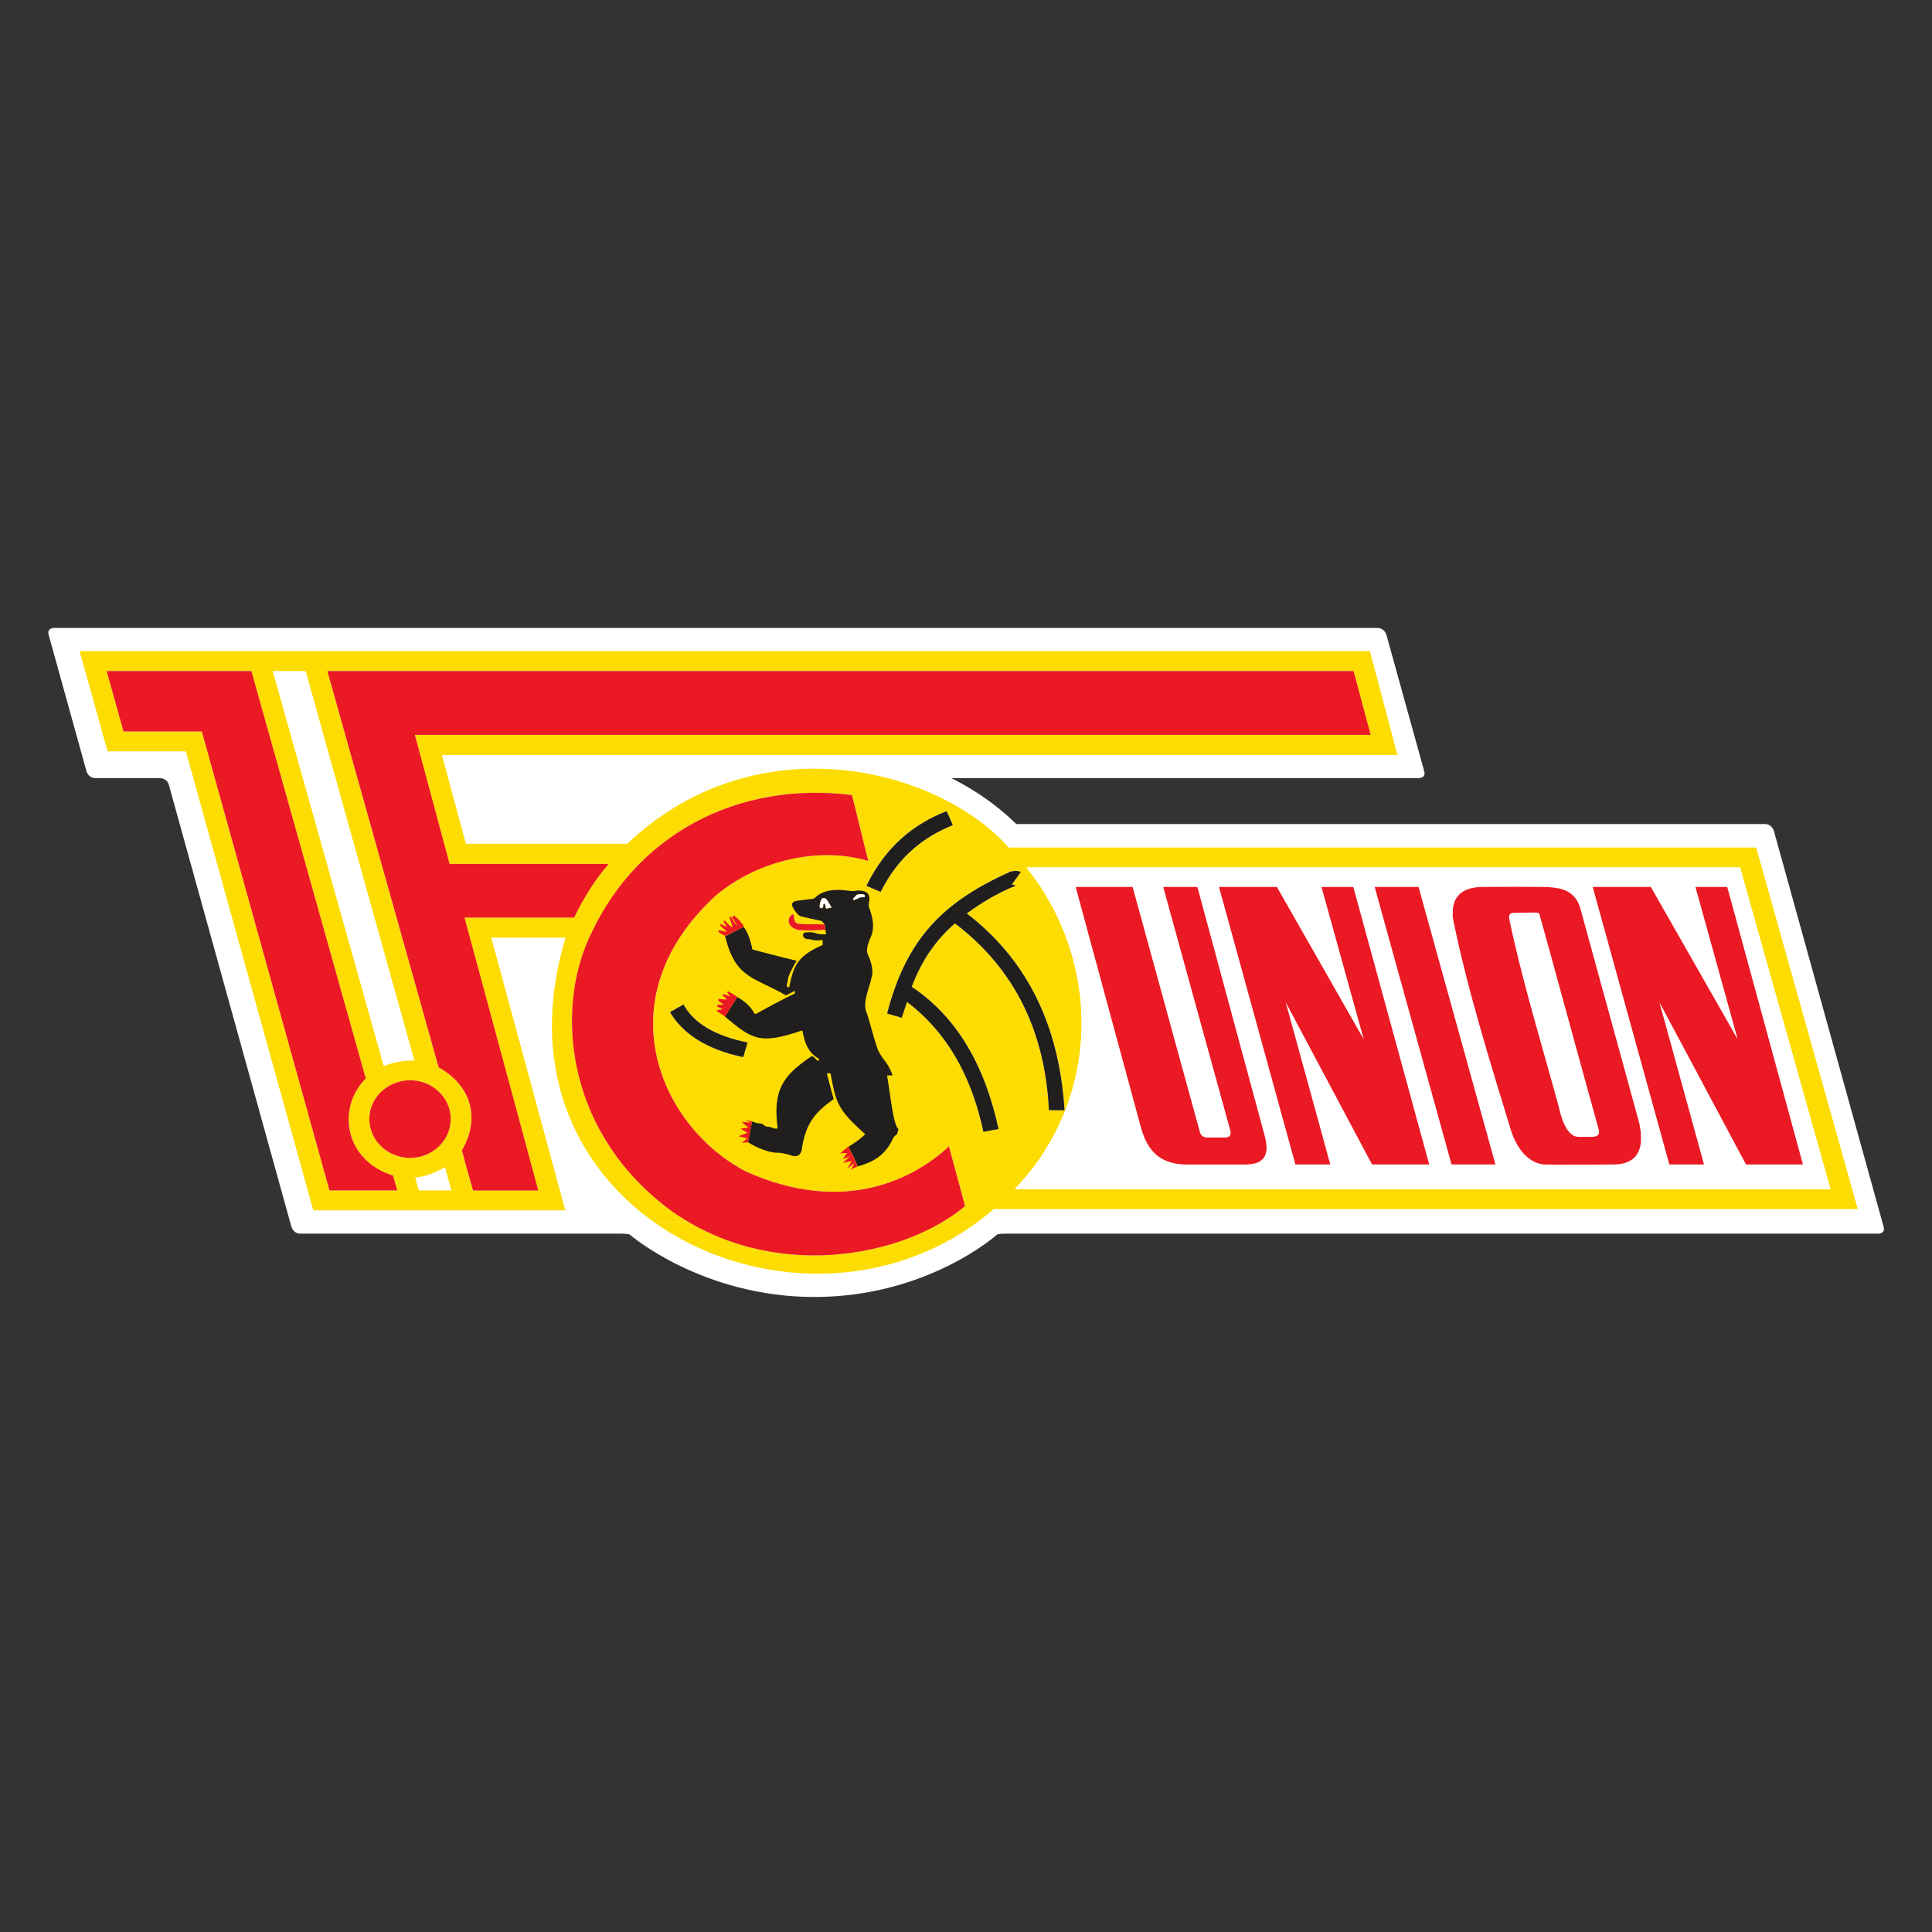 <?xml version="1.0" encoding="UTF-8" standalone="no"?>
<svg
   xmlns:dc="http://purl.org/dc/elements/1.1/"
   xmlns:cc="http://creativecommons.org/ns#"
   xmlns:rdf="http://www.w3.org/1999/02/22-rdf-syntax-ns#"
   xmlns:svg="http://www.w3.org/2000/svg"
   xmlns="http://www.w3.org/2000/svg"
   xmlns:sodipodi="http://sodipodi.sourceforge.net/DTD/sodipodi-0.dtd"
   xmlns:inkscape="http://www.inkscape.org/namespaces/inkscape"
   width="1000"
   height="1000"
   version="1.2"
   viewBox="0 0 750 750"
   id="svg111"
   sodipodi:docname="1. Fußballclub Union Berlin e. V.svg"
   inkscape:version="1.0.1 (3bc2e813f5, 2020-09-07)">
  <rect x="0" y="0" width="750" height="750" fill="#333333" stroke="none"/>
  <sodipodi:namedview
     pagecolor="#ffffff"
     bordercolor="#666666"
     borderopacity="1"
     objecttolerance="10"
     gridtolerance="10"
     guidetolerance="10"
     inkscape:pageopacity="0"
     inkscape:pageshadow="2"
     inkscape:window-width="1920"
     inkscape:window-height="1017"
     id="namedview113"
     showgrid="false"
     units="px"
     inkscape:zoom="0.54733475"
     inkscape:cx="908.93335"
     inkscape:cy="331.24666"
     inkscape:window-x="-8"
     inkscape:window-y="-8"
     inkscape:window-maximized="1"
     inkscape:current-layer="svg111" />
  <defs
     id="defs45">
    <clipPath
       id="clipPath6">
      <path
         d="m 0,0.27 h 595.28 v 537.75 H 0 Z"
         id="path4" />
    </clipPath>
    <clipPath
       id="clipPath10">
      <path
         d="M 0,1 H 595.28 V 538 H 0 Z"
         id="path8" />
    </clipPath>
    <clipPath
       id="clip4">
      <rect
         width="596"
         height="539"
         id="rect12"
         x="0"
         y="0" />
    </clipPath>
    <g
       clip-path="url(#clip4)"
       id="g15" />
    <clipPath
       id="clip2">
      <rect
         width="596"
         height="539"
         id="rect17"
         x="0"
         y="0" />
    </clipPath>
    <g
       clip-path="url(#clip2)"
       id="g20" />
    <clipPath
       id="clipPath24">
      <path
         d="M 0.055,0.113 H 182.215 v 37.199 H 0.055 Z"
         id="path22" />
    </clipPath>
    <clipPath
       id="clip7">
      <rect
         width="183"
         height="38"
         id="rect26"
         x="0"
         y="0" />
    </clipPath>
    <g
       clip-path="url(#clip7)"
       id="g29" />
    <clipPath
       id="clip11">
      <rect
         width="73"
         height="27"
         id="rect31"
         x="0"
         y="0" />
    </clipPath>
    <g
       clip-path="url(#clip11)"
       id="g34" />
    <clipPath
       id="clipPath38">
      <path
         d="m 0.141,0.98 h 302.88 v 118.56 h -302.88 z"
         id="path36" />
    </clipPath>
    <clipPath
       id="clip15">
      <rect
         width="304"
         height="120"
         id="rect40"
         x="0"
         y="0" />
    </clipPath>
    <g
       clip-path="url(#clip15)"
       id="g43" />
  </defs>
  <g
     transform="matrix(1.351,0,0,1.351,-16.079,48.941)"
     stroke-width="0.387"
     id="g109">
    <path
       d="m 521.61,202.52 c 0,0 -0.538,-1.954 -2.563,-1.954 h -215.12 c -8.772,-8.68 -18.705,-13.197 -18.726,-13.211 h 2.018 132.45 c 0,0 2.018,0 1.48,-1.947 l -10.881,-39.243 c 0,0 -0.538,-1.947 -2.563,-1.947 h -380.35 c 0,0 -2.018,0 -1.48,1.947 l 10.881,39.243 c 0,0 0.545,1.947 2.563,1.947 h 18.542 c 0,0 2.025,0 2.563,1.954 l 35.221,127 c 0,0 0.538,1.947 2.563,1.947 h 92.298 c 0,0 2.025,0 2.35,0.283 0.333,0.283 20.998,17.912 53.027,17.912 32.361,0 52.17,-17.628 52.489,-17.912 0,0 0.311,-0.283 2.336,-0.283 h 250.97 c 0,0 2.025,0 1.48,-1.947 z"
       fill="#ffffff"
       id="path47" />
    <path
       d="m 209.94,315.03 c 24.8,14.478 54.436,10.655 72.574,-0.007 l 10.117,0.007 c -28.418,20.807 -66.613,18.457 -92.68,0 z"
       fill="#fddc02"
       id="path49" />
    <path
       d="m 199.95,315.03 c -23.037,-16.312 -36.595,-45.211 -25.543,-81.827 h -21.345 l 21.274,78.365 H 101.932 L 65.316,179.678 H 42.817 l -8.043,-28.814 h 370.76 l 7.908,29.855 h -274.56 l 6.888,25.494 h 46.365 c 37.359,-35.313 89.452,-21.657 109.63,1.104 h 214.77 l 29.182,103.86 h -248.24 c -1.579,1.366 -3.193,2.648 -4.843,3.851 h -10.117 c 2.464,-1.451 4.708,-3.023 6.704,-4.694 -1.565,-5.657 -3.066,-11.384 -4.63,-17.168 -10.025,9.296 -29.933,19.837 -58.096,7.349 -24.68,-12.616 -41.451,-49.558 -8.864,-79.476 12.276,-10.273 30.004,-14.046 43.774,-9.883 -1.635,-6.308 -3.066,-12.616 -4.701,-18.924 -32.524,-4.163 -63.207,11.122 -76.432,43.179 -8.389,20.751 -5.182,54.506 24.609,76.354 1.664,1.175 3.349,2.265 5.062,3.264 z m 27.462,-25.997 -0.573,2.959 c 0.198,-0.998 0.382,-1.975 0.573,-2.959 m -23.009,-34.436 c 3.752,6.308 10.57,10.733 21.069,12.942 0.411,-1.43 0.821,-2.796 1.225,-4.227 -9.069,-1.819 -15.405,-5.395 -18.407,-10.924 -1.296,0.715 -2.591,1.494 -3.887,2.209 m 60.545,-34.528 c 5.048,-10.152 12.34,-15.809 20.729,-19.186 -0.545,-1.366 -1.161,-2.733 -1.777,-4.035 -9.473,3.71 -17.522,10.145 -23.044,21.458 z m 37.296,-5.855 c -19.228,8.651 -29.798,19.051 -35.455,40.772 1.43,0.389 2.86,0.85 4.227,1.239 0.474,-1.494 1.02,-3.058 1.501,-4.552 13.296,10.081 19.158,24.255 21.954,37.331 1.565,-0.262 2.796,-0.588 4.361,-0.786 -4.021,-18.662 -12.205,-32.382 -24.949,-40.899 2.86,-7.674 7.016,-13.529 12.404,-18.216 17.388,13.204 25.912,31.349 27.002,53.657 1.501,0 3.002,0.064 4.496,0.064 -1.565,-25.296 -11.384,-43.767 -28.085,-56.581 4.637,-3.377 9.204,-6.046 14.11,-8 -0.404,-0.191 -0.75,-0.191 -1.161,-0.326 0.892,-1.232 1.777,-2.407 2.598,-3.639 -0.481,-0.127 -0.956,-0.262 -1.366,-0.262 -0.474,0 -1.02,0.064 -1.635,0.198 m -169.98,91.632 h 9.345 c -0.616,-2.145 -1.232,-4.425 -1.841,-6.697 -2.733,1.558 -5.529,2.733 -8.595,2.988 z m 174.61,-92.807 c 21.883,27.512 21.338,66.662 -3.412,92.418 h 234.4 l -25.975,-92.418 z m -222.75,-56.446 h -41.593 l 4.843,17.366 h 22.506 l 36.68,131.89 h 19.497 c -0.411,-1.366 -0.821,-2.86 -1.232,-4.29 -13.841,-4.29 -16.361,-19.32 -7.837,-27.901 z m 45.614,117.58 c -6.478,0 -11.724,5.012 -11.724,11.122 0,6.181 5.246,11.186 11.724,11.186 6.407,0 11.66,-5.005 11.66,-11.186 0,-6.11 -5.253,-11.122 -11.66,-11.122 m -23.795,-117.58 31.979,113.88 c 8.722,4.814 12.404,13.982 6.676,23.866 1.027,3.901 2.117,7.745 3.207,11.512 h 18.747 l -21.204,-78.429 h 31.497 c 2.867,-5.919 6.138,-11.058 9.961,-15.42 h -45.749 l -9.961,-37.069 h 274.63 l -4.913,-18.336 z m 142.9,72.836 c -1.635,-0.064 -3.066,-0.127 -4.227,-0.064 -1.225,0 -2.457,0 -3.752,-0.262 -0.538,-0.326 -0.885,-1.104 -0.885,-2.273 0,-0.198 -0.269,-0.453 -0.545,-0.262 -1.09,0.85 -1.09,2.081 -0.68,2.796 0.474,0.779 1.296,1.303 2.251,1.565 0.269,0.064 0.545,0.127 0.814,0.127 0.481,0 1.027,0 2.046,0.064 0.885,0 1.777,0 2.591,-0.064 1.005,-0.064 1.876,-0.064 2.612,-0.127 l -0.134,-0.977 c -0.035,-0.17 -0.071,-0.347 -0.092,-0.524 m -117.88,39.087 -31.228,-111.92 h -9.473 l 31.908,113.55 c 2.52,-1.041 5.388,-1.692 8.793,-1.628"
       fill="#fddc02"
       id="path51" />
    <g
       fill="#211e1e"
       id="g61">
      <path
         d="m 257.25,222.41 c 0.545,-0.191 1.09,-0.453 1.635,-0.715 0.064,-0.064 0.411,-0.127 1.501,-0.127 v -0.326 c 0,-0.326 -0.142,-0.389 -0.34,-0.453 -0.205,0 -0.481,-0.071 -0.75,-0.071 -0.616,0 -1.161,0.071 -1.366,0.326 -0.34,0.389 -0.68,0.715 -0.956,1.041 0.071,0.134 0.205,0.262 0.276,0.326 m -6.407,2.145 c -0.481,-0.906 -0.956,-1.756 -1.572,-2.471 -0.276,-0.326 -1.027,-0.326 -1.225,0 -0.347,0.389 -0.481,1.168 -0.616,1.954 -0.071,0.127 -0.071,0.262 0,0.389 0.134,0.064 0.205,0.198 0.34,0.262 0.134,0.127 0.276,0.064 0.411,0 0.269,-0.262 0.34,-0.651 0.269,-1.104 l 0.411,-0.198 c 0.134,0.127 0.205,0.453 0.276,0.779 v 0.326 c -0.071,0.198 0.134,0.326 0.411,0.326 0.404,-0.064 0.814,-0.191 1.296,-0.262 m -1.572,7.674 -0.184,-1.296 c 0,-0.304 -0.071,-0.637 -0.142,-0.977 l -0.085,-0.588 c -0.269,-0.326 -0.68,-0.651 -0.885,-0.977 -2.046,-0.389 -3.887,-0.842 -5.862,-1.296 -0.34,-0.071 -0.545,-0.198 -0.75,-0.396 -0.821,-0.779 -1.366,-1.621 -1.77,-2.471 -0.347,-0.906 0.134,-1.43 1.225,-1.621 1.43,-0.198 2.931,-0.389 4.432,-0.524 0.411,-0.064 0.68,-0.191 0.885,-0.389 2.11,-2.018 5.048,-2.407 8.113,-2.145 0.956,0.064 2.726,0.453 3.752,0.127 3.2,-0.191 4.092,1.175 3.611,3.32 -0.134,0.453 -0.071,0.977 0,1.494 0.956,2.534 1.565,5.076 0.821,7.738 -0.956,2.216 -1.911,4.489 -1.09,5.989 1.02,2.273 1.635,4.545 0.949,6.627 -0.68,3.058 -2.386,6.634 -1.565,9.366 0.75,1.827 2.117,7.42 3.066,10.145 0.545,1.89 1.572,3.257 2.662,4.623 0.885,1.296 1.501,2.534 1.911,3.766 -0.552,0 -1.026,0.071 -1.572,0.071 1.02,5.784 1.706,14.046 3.271,15.412 -0.134,0.389 -0.205,0.842 -0.34,1.232 0,0.389 -0.75,0.588 -1.02,1.041 -1.982,4.425 -4.843,6.959 -10.435,8.453 v -0.191 c -0.609,-1.55 -1.614,-3.667 -2.563,-5.48 1.897,-1.168 3.66,-2.4 4.814,-3.625 -8.184,-7.158 -8.453,-9.43 -9.89,-17.041 0,-0.326 -0.134,-0.453 -0.34,-0.453 -0.269,0 -0.545,0.064 -0.814,0.064 0.68,2.471 1.296,4.942 1.975,7.349 -5.112,3.703 -8.113,6.697 -9.204,14.761 -0.411,1.501 -1.43,1.819 -2.591,1.565 -1.841,-0.651 -3.547,-0.977 -4.977,-0.913 -2.662,-0.326 -5.253,-1.43 -7.837,-2.995 0.404,-2.018 0.75,-3.965 1.154,-5.982 0.75,0.262 1.572,0.588 2.117,0.524 0.75,0.127 1.02,0.255 1.359,0.581 0.276,0.198 0.481,0.46 1.296,0.396 0.411,0 2.046,0.906 2.591,0.453 -1.494,-11.058 1.635,-15.221 9.614,-20.616 0.276,-0.134 0.411,-0.064 0.75,0.127 0.34,0.326 0.616,0.651 0.956,0.977 0.68,0.262 0.75,-0.198 0.34,-0.588 -2.796,-1.558 -3.95,-4.418 -4.496,-7.738 -0.071,-0.127 0.064,-0.389 -0.552,-0.127 -11.795,3.965 -13.975,2.407 -21.749,-4.099 l 1.996,-3.243 c 0.503,-0.793 1.012,-1.586 1.536,-2.386 2.627,1.487 3.979,3.037 4.857,4.588 0.269,0.389 0.481,0.326 0.75,0.134 3.611,-2.081 7.292,-3.972 10.981,-5.791 -0.071,-0.262 -0.142,-0.524 -0.142,-0.715 -0.814,0.453 -1.635,0.913 -2.457,1.303 -9.26,-5.395 -14.506,-4.75 -17.508,-17.069 0.071,0.021 0.17,0.007 0.262,-0.042 1.635,-0.864 3.15,-1.628 4.828,-2.485 l 0.219,-0.113 c 1.154,1.43 1.904,3.575 2.45,5.982 -0.134,0.198 0.142,0.524 0.276,0.588 4.227,1.104 8.382,2.209 12.545,3.186 -1.161,1.89 -1.975,3.511 -2.322,4.552 -0.269,1.366 -0.545,2.534 -0.545,2.995 h 0.75 c 1.232,-6.704 2.867,-9.104 9.614,-12.099 0,-0.453 -0.071,-0.977 -0.071,-1.43 -0.949,0.191 -1.904,0.191 -2.86,0 -0.474,-0.127 -0.956,-0.262 -1.706,-0.262 -1.635,-0.517 -1.09,-2.011 -0.269,-1.883 1.359,-0.198 2.315,0 3.066,0.262 0.34,0.191 1.43,0.255 2.796,0.255"
         id="path53" />
      <path
         d="m 204.41,254.6 c 1.296,-0.715 2.591,-1.494 3.887,-2.209 3.002,5.529 9.338,9.104 18.407,10.924 -0.404,1.43 -0.814,2.796 -1.225,4.227 -10.499,-2.209 -17.317,-6.634 -21.069,-12.942"
         id="path55" />
      <path
         d="m 264.95,220.07 -4.092,-1.763 c 5.522,-11.313 13.572,-17.749 23.044,-21.458 0.616,1.303 1.232,2.669 1.777,4.035 -8.389,3.377 -15.681,9.034 -20.729,19.186"
         id="path57" />
      <path
         d="m 302.25,214.22 c 0.616,-0.134 1.161,-0.198 1.635,-0.198 0.411,0 0.885,0.134 1.366,0.262 -0.821,1.239 -1.706,2.407 -2.598,3.639 0.411,0.134 0.758,0.134 1.161,0.326 -4.906,1.954 -9.473,4.616 -14.11,8 16.701,12.814 26.52,31.285 28.085,56.581 -1.494,0 -2.995,-0.064 -4.496,-0.064 -1.09,-22.308 -9.614,-40.453 -27.002,-53.657 -5.388,4.687 -9.543,10.542 -12.404,18.216 12.743,8.517 20.928,22.237 24.949,40.906 -1.565,0.191 -2.796,0.517 -4.361,0.779 -2.796,-13.069 -8.658,-27.25 -21.954,-37.331 -0.474,1.494 -1.026,3.058 -1.501,4.552 -1.366,-0.389 -2.796,-0.842 -4.227,-1.239 5.657,-21.72 16.227,-32.128 35.455,-40.772"
         id="path59" />
    </g>
    <path
       d="m 320.99,218.64 18.549,68.354 c 1.635,6.435 4.835,11.448 13.494,11.384 h 16.574 c 4.637,0 7.497,-1.756 5.657,-8.389 -6.407,-23.738 -12.885,-47.547 -19.299,-71.349 h -9.812 l 19.158,69.586 c 0.545,1.628 0,2.343 -1.232,2.407 h -5.381 c -1.09,-0.064 -1.777,-0.581 -2.046,-1.685 -6.407,-23.412 -12.885,-46.825 -19.299,-70.308 z m 57.813,0 h -16.63 l 21.954,79.738 h 10.025 l -12.821,-46.634 24.814,46.634 h 16.432 L 400.765,218.64 h -9.14 l 12.135,43.774 z m 107.46,0 h -16.701 l 22.018,79.738 h 9.954 l -12.814,-46.634 24.885,46.634 h 16.361 L 508.217,218.64 h -9.133 l 12.135,43.774 z m -79.363,0 22.096,79.738 h 12.609 L 419.516,218.64 Z m 22.435,8.779 c 3.95,19.774 10.634,41.239 16.637,60.878 2.251,7.221 6.612,10.471 10.973,10.081 0.474,0 1.027,0 1.501,0.064 5.593,0 11.044,0 16.496,-0.064 4.977,0.127 8.05,-1.827 8.46,-6.506 v -2.273 c -0.071,-0.977 -0.276,-2.018 -0.481,-3.122 l -16.977,-61.855 c -1.154,-3.837 -3.887,-5.395 -7.497,-5.784 -0.956,-0.127 -1.975,-0.198 -3.002,-0.198 -5.451,-0.064 -11.32,-0.064 -17.862,0 -5.246,0.134 -8.043,2.478 -8.248,6.896 z m -122.45,-14.372 h 205.01 l 25.975,92.418 h -234.4 c 24.751,-25.756 25.296,-64.906 3.412,-92.418 m 151.56,28.616 c 4.297,15.674 8.524,31.158 12.885,46.896 0.205,1.168 -0.34,1.756 -1.706,1.883 h -4.29 c -2.527,-0.127 -4.028,-3.25 -4.984,-6.442 -0.609,-2.336 -1.225,-4.743 -1.904,-7.087 -4.566,-16.453 -9.614,-33.296 -12.885,-49.098 -0.142,-1.175 0.134,-1.756 1.43,-1.756 2.046,0 4.156,-0.071 6.138,-0.071 0.545,0 1.09,0.071 1.154,0.651 1.437,5.076 2.796,10.018 4.163,15.023"
       fill="#ffffff"
       id="path63" />
    <g
       fill="#eb1923"
       id="g103">
      <path
         d="M 84.136,156.6 117,273.66 c -8.524,8.588 -6.004,23.604 7.837,27.901 0.411,1.43 0.821,2.924 1.232,4.29 h -19.497 l -36.68,-131.89 H 47.386 l -4.843,-17.366 z"
         id="path65" />
      <path
         d="m 129.75,274.18 c 6.407,0 11.66,5.005 11.66,11.115 0,6.181 -5.253,11.186 -11.66,11.186 -6.478,0 -11.724,-5.005 -11.724,-11.186 0,-6.11 5.246,-11.115 11.724,-11.115"
         id="path67" />
      <path
         d="m 105.96,156.6 h 294.88 l 4.913,18.336 h -274.63 l 9.961,37.069 h 45.749 c -3.823,4.361 -7.094,9.501 -9.954,15.42 h -31.505 l 21.204,78.429 h -18.747 c -1.09,-3.773 -2.18,-7.611 -3.207,-11.512 5.728,-9.883 2.046,-19.058 -6.683,-23.866 z"
         id="path69" />
      <path
         d="m 261.4,211.16 c -13.77,-4.163 -31.497,-0.389 -43.774,9.883 -32.588,29.919 -15.816,66.86 8.864,79.476 28.163,12.481 48.071,1.947 58.089,-7.349 1.572,5.784 3.073,11.512 4.637,17.168 -17.72,14.825 -55.363,21.982 -84.333,1.43 -29.798,-21.848 -32.998,-55.604 -24.616,-76.354 13.225,-32.057 43.908,-47.342 76.432,-43.179 1.635,6.308 3.066,12.616 4.701,18.924"
         id="path71" />
      <path
         d="m 249.14,230.94 -0.184,-0.977 c 0.064,0.34 0.134,0.673 0.184,0.977"
         id="path73" />
      <path
         d="m 248.86,229.43 c 0.021,0.177 0.057,0.354 0.085,0.524 l 0.142,0.977 c -0.736,0.064 -1.607,0.064 -2.612,0.127 -0.814,0.064 -1.706,0.064 -2.591,0.064 -1.02,-0.064 -1.565,-0.064 -2.046,-0.064 -0.269,0 -0.545,-0.064 -0.814,-0.127 -0.956,-0.262 -1.777,-0.786 -2.251,-1.565 -0.411,-0.715 -0.411,-1.954 0.68,-2.796 0.276,-0.198 0.545,0.064 0.545,0.262 0,1.168 0.34,1.947 0.885,2.273 1.296,0.262 2.527,0.262 3.752,0.262 1.161,-0.064 2.591,0 4.227,0.064"
         id="path75" />
      <path
         d="m 220.24,232.73 c 1.692,-0.85 3.391,-1.664 5.097,-2.534 -1.685,0.864 -3.2,1.621 -4.835,2.499 -0.092,0.042 -0.191,0.057 -0.262,0.035"
         id="path77" />
      <path
         d="m 225.48,229.63 c 0.064,0.198 0.064,0.326 0.064,0.453 -1.77,0.913 -3.54,1.756 -5.317,2.598 -0.609,-0.319 -1.288,-0.708 -1.77,-1.034 -0.34,-0.326 0,-0.715 0.411,-0.524 0.474,0.134 0.956,0.262 1.501,0.389 h 0.269 c -0.34,-0.581 -1.154,-1.232 -1.841,-1.819 l 0.205,-0.389 c 0.545,0.262 1.161,0.524 1.77,0.779 l -1.02,-1.558 c 0.071,-0.071 0.205,-0.134 0.34,-0.262 0.75,0.779 1.501,1.565 2.322,2.081 -0.205,-1.041 -0.552,-2.018 -0.956,-2.995 l 0.404,-0.191 c 0.552,0.977 1.161,1.883 1.911,2.733 -0.34,-0.715 -0.814,-1.565 -1.43,-2.343 -0.276,-0.588 0.474,-0.651 0.68,-0.524 0.956,0.651 1.635,1.565 2.457,2.605"
         id="path79" />
      <path
         d="m 223.71,250.25 c -0.474,0.828 -0.984,1.621 -1.487,2.414 z"
         id="path81" />
      <path
         d="m 222.22,252.66 c -0.673,1.062 -1.331,2.131 -1.996,3.243 z m 1.529,-2.386 c -0.531,0.821 -1.034,1.6 -1.529,2.386 z m 0.021,-0.028 -1.55,2.414 -1.996,3.243 c -0.269,-0.198 -0.474,-0.389 -0.743,-0.588 -0.142,-0.127 -1.027,-0.581 -1.501,-0.906 -0.142,-0.198 -0.071,-0.389 0.205,-0.46 0.474,-0.064 0.949,-0.064 1.43,-0.127 -0.545,-0.262 -1.09,-0.581 -1.635,-0.842 0,-0.127 0,-0.326 0.064,-0.46 0.616,0 1.232,-0.064 1.841,-0.064 -0.474,-0.389 -1.154,-0.715 -1.501,-1.104 -0.269,-0.453 0.205,-0.651 0.411,-0.517 0.687,0.064 1.366,0.191 1.975,0.127 l -1.288,-1.239 c 0.064,-0.127 0.198,-0.255 0.269,-0.326 0.616,0.198 1.296,0.46 1.911,0.715 -0.276,-0.389 -0.552,-0.842 -0.821,-1.232 0.071,-0.127 0.134,-0.127 0.269,-0.262 1.303,0.715 2.188,1.239 2.662,1.628"
         id="path83" />
      <path
         d="m 258.27,298.77 c -0.531,-1.02 -1.034,-2.088 -1.536,-3.179 l -0.864,-1.94 c 0.913,1.72 1.834,3.667 2.4,5.119"
         id="path85" />
      <path
         d="m 256.73,295.59 c -0.347,-0.758 -0.694,-1.522 -1.055,-2.287 l 0.191,0.347 z"
         id="path87" />
      <path
         d="m 255.68,293.24 c 0.885,1.94 1.699,3.809 2.577,5.685 -0.665,0.361 -1.281,0.623 -1.827,0.885 0.34,-0.588 0.68,-1.175 0.956,-1.756 -0.68,0.453 -1.366,0.97 -2.046,1.494 0.474,-0.715 0.885,-1.43 1.296,-2.145 -0.821,0.127 -1.706,0.326 -2.52,0.517 0.68,-0.644 1.359,-1.232 2.039,-1.883 -0.743,0.262 -1.43,0.581 -2.11,0.842 0.411,-0.651 0.885,-1.232 1.296,-1.819 -0.68,0 -1.43,0.064 -2.046,0.127 0.75,-0.644 1.572,-1.296 2.386,-1.947"
         id="path89" />
      <path
         d="m 226.84,292 -1.777,0.134 1.572,-1.239 -2.527,-0.651 2.591,-0.97 -2.046,-1.175 2.322,-0.326 -1.975,-1.621 2.655,0.191 -1.635,-0.843 1.975,0.517 z"
         id="path91" />
      <path
         d="m 320.99,218.64 h 16.361 c 6.414,23.483 12.892,46.896 19.299,70.308 0.269,1.104 0.956,1.621 2.046,1.685 h 5.381 c 1.232,-0.064 1.777,-0.779 1.232,-2.407 l -19.158,-69.586 h 9.812 c 6.414,23.802 12.892,47.611 19.299,71.349 1.841,6.634 -1.02,8.389 -5.657,8.389 h -16.574 c -8.658,0.064 -11.858,-4.949 -13.494,-11.384 z"
         id="path93" />
      <path
         d="m 378.81,218.64 24.949,43.774 -12.135,-43.774 h 9.14 l 21.812,79.738 h -16.425 l -24.821,-46.634 12.821,46.634 h -10.025 l -21.954,-79.738 z"
         id="path95" />
      <path
         d="m 486.26,218.64 24.956,43.774 -12.135,-43.774 h 9.133 l 21.749,79.738 h -16.361 l -24.885,-46.634 12.814,46.634 h -9.954 l -22.018,-79.738 z"
         id="path97" />
      <path
         d="m 406.9,218.64 h 12.616 l 22.089,79.738 h -12.609 z"
         id="path99" />
      <path
         d="m 458.45,241.66 c -1.366,-5.005 -2.726,-9.947 -4.163,-15.023 -0.064,-0.581 -0.609,-0.651 -1.154,-0.651 -1.975,0 -4.092,0.071 -6.138,0.071 -1.296,0 -1.565,0.581 -1.43,1.756 3.271,15.802 8.319,32.644 12.885,49.098 0.68,2.343 1.296,4.75 1.904,7.087 0.956,3.193 2.457,6.315 4.984,6.442 h 4.29 c 1.366,-0.127 1.911,-0.715 1.706,-1.883 -4.361,-15.738 -8.588,-31.221 -12.885,-46.896 m -29.112,-14.244 v -1.883 c 0.198,-4.418 2.995,-6.761 8.248,-6.896 6.549,-0.064 12.411,-0.064 17.862,0 1.027,0 2.046,0.071 3.002,0.198 3.611,0.389 6.336,1.954 7.497,5.784 l 16.977,61.848 c 0.205,1.111 0.411,2.152 0.481,3.122 v 2.28 c -0.411,4.68 -3.476,6.634 -8.46,6.506 -5.451,0.064 -10.91,0.064 -16.496,0.064 -0.481,-0.064 -1.02,-0.064 -1.501,-0.064 -4.361,0.389 -8.729,-2.86 -10.973,-10.081 -6.004,-19.639 -12.687,-41.105 -16.637,-60.878"
         id="path101" />
    </g>
    <path
       d="m 257.25,222.41 c -0.071,-0.064 -0.205,-0.191 -0.276,-0.326 0.276,-0.326 0.616,-0.651 0.956,-1.041 0.205,-0.255 0.75,-0.326 1.366,-0.326 0.269,0 0.545,0.071 0.75,0.071 0.198,0.064 0.34,0.127 0.34,0.453 v 0.326 c -1.09,0 -1.437,0.064 -1.501,0.127 -0.545,0.262 -1.09,0.524 -1.635,0.715"
       fill="#ffffff"
       id="path105" />
    <path
       d="m 250.83,224.56 c -0.474,0.071 -0.885,0.198 -1.296,0.262 -0.269,0 -0.474,-0.127 -0.404,-0.326 v -0.326 c -0.071,-0.326 -0.142,-0.651 -0.276,-0.779 l -0.411,0.198 c 0.071,0.453 0,0.842 -0.269,1.104 -0.134,0.064 -0.276,0.127 -0.411,0 -0.134,-0.064 -0.205,-0.198 -0.34,-0.262 -0.071,-0.127 -0.071,-0.262 0,-0.389 0.134,-0.779 0.269,-1.565 0.616,-1.954 0.198,-0.326 0.949,-0.326 1.225,0 0.616,0.715 1.09,1.565 1.565,2.471"
       fill="#ffffff"
       id="path107" />
  </g>
</svg>
